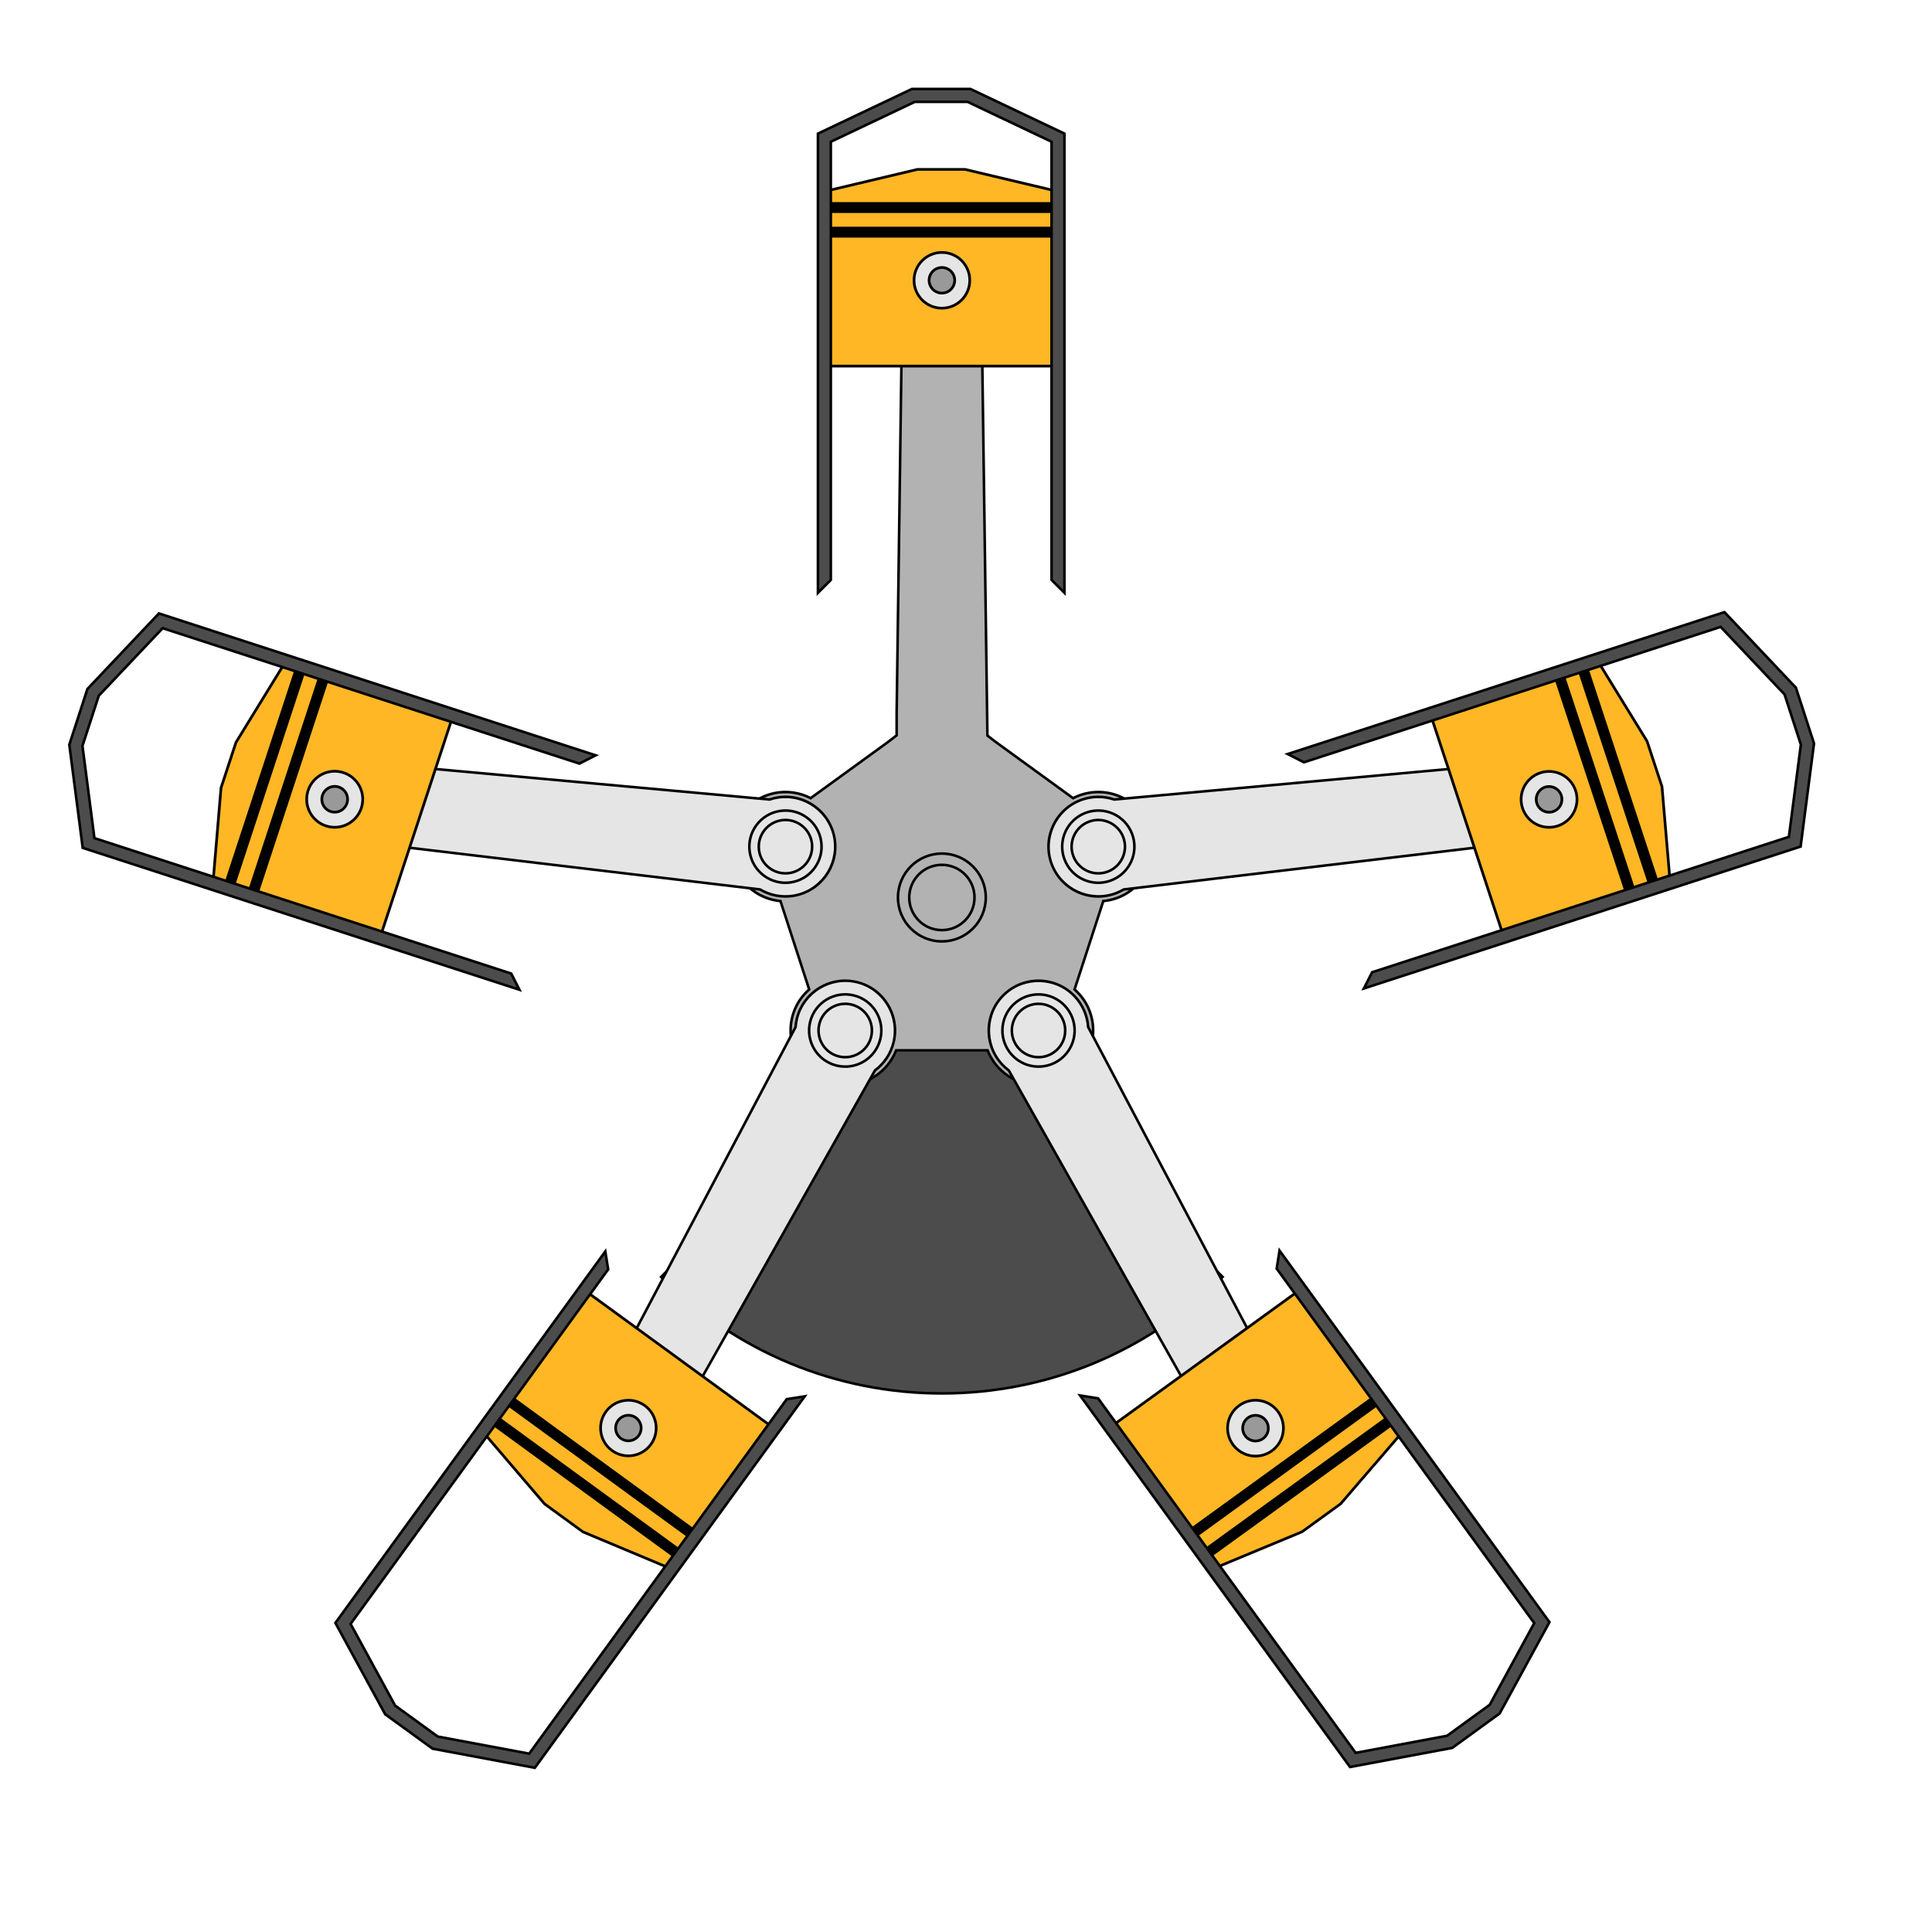 <?xml version="1.0" encoding="UTF-8"?>
<!DOCTYPE svg PUBLIC "-//W3C//DTD SVG 1.1//EN" "http://www.w3.org/Graphics/SVG/1.1/DTD/svg11.dtd">
<!-- Creator: CorelDRAW -->
<svg xmlns="http://www.w3.org/2000/svg" xml:space="preserve" width="100%" height="100%" style="shape-rendering:geometricPrecision; text-rendering:geometricPrecision; image-rendering:optimizeQuality; fill-rule:evenodd; clip-rule:evenodd"
viewBox="0 0 1500 1500"
 xmlns:xlink="http://www.w3.org/1999/xlink">
 <defs>
  <style type="text/css">
   <![CDATA[
    .str0 {stroke:#1F1A17;stroke-width:0.762}
    .fil3 {fill:none}
    .fil0 {fill:black}
    .fil1 {fill:#4C4C4C}
    .fil5 {fill:#999999}
    .fil2 {fill:#B2B2B2}
    .fil6 {fill:#E5E5E5}
    .fil4 {fill:#FFB726}
   ]]>
  </style>
  <script type="text/javascript" xlink:href="star_engine.js" /> 
 </defs>
 <g id="圖層_x0020_2">
  <g id="crankshaft">
   <path id="_93780176" class="fil0" d="M784.033 824.018l166.629 167.404 -1.417 1.41c-58.092,57.826 -135.995,90.017 -217.978,90.017 -81.983,0 -159.886,-32.191 -217.978,-90.017l-1.417 -1.41 166.629 -167.404 0 -147.204c0,-29.137 23.629,-52.766 52.766,-52.766 29.137,0 52.766,23.629 52.766,52.766l0 147.204z"/>
   <path id="_93780104" class="fil1" d="M782.033 676.814l0 148.03 165.801 166.571c-55.521,55.266 -132.059,89.434 -216.567,89.434 -84.508,0 -161.046,-34.168 -216.567,-89.434l165.801 -166.571 0 -148.03c0,-28.033 22.733,-50.766 50.766,-50.766 28.033,0 50.766,22.733 50.766,50.766z"/>
   <path id="_93780032" class="fil0" d="M731.267 755.534c10.11,0 18.308,8.198 18.308,18.308 0,10.11 -8.198,18.308 -18.308,18.308 -10.11,0 -18.308,-8.198 -18.308,-18.308 0,-10.11 8.198,-18.308 18.308,-18.308zm0 -19.475c20.863,0 37.783,16.919 37.783,37.783 0,20.863 -16.92,37.783 -37.783,37.783 -20.864,0 -37.783,-16.92 -37.783,-37.783 0,-20.864 16.919,-37.783 37.783,-37.783zm0 17.475c11.214,0 20.308,9.094 20.308,20.308 0,11.214 -9.094,20.308 -20.308,20.308 -11.214,0 -20.308,-9.094 -20.308,-20.308 0,-11.214 9.094,-20.308 20.308,-20.308zm0 -15.475c-19.76,0 -35.783,16.023 -35.783,35.783 0,19.76 16.023,35.783 35.783,35.783 19.759,0 35.783,-16.024 35.783,-35.783 0,-19.76 -16.023,-35.783 -35.783,-35.783z"/>
   <g id="rod_m">
    <path id="_93779960" class="fil0" d="M857.338 700.509l-21.905 67.383c9.119,8.256 14.284,19.886 14.284,32.189 0,23.972 -19.44,43.412 -43.412,43.412 -17.652,0 -33.543,-10.694 -40.209,-27.033l0 -0.001 -69.656 0.001c-6.666,16.341 -22.56,27.033 -40.212,27.033 -23.972,0 -43.412,-19.44 -43.412,-43.412 0,-12.303 5.168,-23.931 14.286,-32.188l-21.908 -67.385c-22.043,-2.339 -38.783,-21.008 -38.783,-43.165 0,-23.972 19.44,-43.412 43.412,-43.412 6.769,0 13.421,1.561 19.47,4.602l59.994 -43.572 5.869 -4.555 0 -17.196 4.318 -314.545c-2.446,-3.619 -4.25,-7.629 -5.344,-11.857 -5.278,-20.341 7.154,-41.499 27.497,-46.775 20.343,-5.288 41.504,7.164 46.78,27.506 2.773,10.688 0.825,21.951 -5.347,31.103l4.556 331.948 5.609 4.354 60.019 43.591c6.049,-3.042 12.696,-4.603 19.466,-4.603 23.972,0 43.412,19.44 43.412,43.412 0,22.158 -16.74,40.826 -38.784,43.165l0 0z"/>
    <path id="_93779888" class="fil2" d="M852.71 615.932c-6.462,0 -12.794,1.486 -18.568,4.39l-1.089 0.547 -61.016 -44.316 -6.408 -4.973 -0.252 -18.372 -4.325 -315.165 0.35 -0.519c5.85,-8.674 7.699,-19.346 5.069,-29.483 -5.02,-19.355 -24.984,-31.104 -44.341,-26.072 -19.357,5.02 -31.087,24.981 -26.064,44.337 1.038,4.011 2.745,7.807 5.065,11.24l0.351 0.52 -4.326 315.165 0 18.155 -6.656 5.165 -61.017 44.316 -1.088 -0.547c-5.774,-2.903 -12.111,-4.389 -18.572,-4.389 -22.868,0 -41.412,18.544 -41.412,41.412 0,21.146 15.978,38.946 36.994,41.176l1.29 0.137 22.709 69.85 -0.959 0.869c-8.698,7.877 -13.629,18.964 -13.629,30.706 0,22.868 18.544,41.412 41.412,41.412 16.862,0 32.01,-10.221 38.36,-25.788l0.508 -1.245 72.344 -0.001 0.508 1.245c6.35,15.566 21.495,25.789 38.357,25.789 22.868,0 41.412,-18.544 41.412,-41.412 0,-11.742 -4.928,-22.831 -13.627,-30.707l-0.96 -0.87 22.707 -69.847 1.29 -0.137c21.016,-2.23 36.995,-20.029 36.995,-41.176 0,-22.868 -18.544,-41.412 -41.412,-41.412z"/>
    <path id="_93779816" class="fil0" d="M731.267 663.696c-18.271,0 -33.104,14.833 -33.104,33.104 0,18.271 14.833,33.103 33.104,33.103 18.271,0 33.103,-14.832 33.103,-33.103 0,-18.271 -14.832,-33.104 -33.103,-33.104zm0 6.763c14.547,0 26.341,11.794 26.341,26.341 0,14.547 -11.794,26.341 -26.341,26.341 -14.547,0 -26.341,-11.794 -26.341,-26.341 0,-14.547 11.794,-26.341 26.341,-26.341zm0 -8.763c19.375,0 35.103,15.729 35.103,35.104 0,19.375 -15.728,35.103 -35.103,35.103 -19.375,0 -35.104,-15.728 -35.104,-35.103 0,-19.375 15.729,-35.104 35.104,-35.104zm0 10.763c13.443,0 24.341,10.898 24.341,24.341 0,13.443 -10.898,24.341 -24.341,24.341 -13.443,0 -24.341,-10.898 -24.341,-24.341 0,-13.443 10.898,-24.341 24.341,-24.341z"/>
    <line id="rod_m_line" class="fil3" x1="731.267" y1="217.173" x2="731.267" y2= "696.8" />
    <g id="piston_m">
     <polygon id="_93779624" class="fil0" points="641.908,285.259 819.566,285.259 819.566,147.142 749.319,130.466 712.155,130.466 641.908,147.142 "/>
     <path id="_93779552" class="fil4" d="M644.005 283.161l0 -98.664 173.464 0 0 98.664 -173.464 0zm0 -107.113l0 -10.673 173.464 0 0 10.673 -173.464 0zm0 -19.122l0 -8.125 68.395 -16.237 36.674 0 68.395 16.237 0 8.125 -173.464 0z"/>
     <path id="_93779480" class="fil0" d="M731.293 240.307c12.527,0 22.68,-10.152 22.68,-22.679 0,-12.528 -10.153,-22.68 -22.68,-22.68 -12.527,0 -22.68,10.152 -22.68,22.68 0,12.527 10.153,22.679 22.68,22.679z"/>
     <path id="_93779408" class="fil5" d="M731.293 226.522c4.913,0 8.894,-3.982 8.894,-8.894 0,-4.913 -3.981,-8.894 -8.894,-8.894 -4.913,0 -8.894,3.981 -8.894,8.894 0,4.912 3.981,8.894 8.894,8.894z"/>
     <path id="_93779336" class="fil6" d="M731.293 238.21c-11.369,0 -20.582,-9.213 -20.582,-20.582 0,-11.37 9.213,-20.583 20.582,-20.583 11.369,0 20.582,9.213 20.582,20.583 0,11.369 -9.213,20.582 -20.582,20.582zm0 -9.591c6.07,0 10.992,-4.921 10.992,-10.991 0,-6.071 -4.922,-10.992 -10.992,-10.992 -6.071,0 -10.992,4.921 -10.992,10.992 0,6.07 4.921,10.991 10.992,10.991z"/>
    </g>
    <g id="rod_4">
     <path id="_93779192" class="fil0" d="M284.458 591.18l312.852 28.545c2.121,-0.702 4.33,-1.239 6.614,-1.584 21.655,-3.255 41.839,11.664 45.1,33.303 3.256,21.655 -11.664,41.839 -33.302,45.1 -9.331,1.402 -18.39,-0.574 -25.938,-5.004l-311.948 -37.12c-3.755,2.001 -7.905,3.41 -12.353,4.075 -20.952,3.15 -40.497,-11.277 -43.643,-32.236 -3.159,-20.952 11.286,-40.5 32.244,-43.648 11.325,-1.701 22.237,1.741 30.374,8.569z"/>
     <path id="_93758608" class="fil6" d="M283.173 592.712c-8.015,-6.725 -18.435,-9.679 -28.792,-8.123 -19.773,2.97 -33.545,21.596 -30.563,41.373 2.969,19.776 21.595,33.528 41.369,30.556 4.098,-0.614 8.052,-1.914 11.708,-3.863l0.554 -0.295 312.987 37.244 0.36 0.212c7.434,4.362 16.103,6.031 24.628,4.75 20.462,-3.084 34.699,-22.36 31.622,-42.824 -3.084,-20.463 -22.359,-34.7 -42.824,-31.623 -2.133,0.321 -4.236,0.826 -6.283,1.505l-0.396 0.13 -313.89 -28.64 -0.48 -0.402zm322.624 37.889c-14.762,2.218 -24.943,15.995 -22.715,30.768 2.217,14.761 15.994,24.943 30.767,22.715 14.762,-2.217 24.943,-15.995 22.715,-30.767 -2.217,-14.762 -15.994,-24.944 -30.767,-22.716zm0.795 5.261c11.861,-1.78 22.926,6.392 24.711,18.25 1.78,11.861 -6.392,22.925 -18.25,24.711 -11.861,1.78 -22.925,-6.392 -24.71,-18.25 -1.78,-11.861 6.392,-22.925 18.249,-24.711zm0.292 1.982c10.766,-1.611 20.818,5.798 22.438,16.56 1.61,10.766 -5.799,20.817 -16.56,22.438 -10.766,1.61 -20.818,-5.799 -22.438,-16.56 -1.611,-10.767 5.799,-20.818 16.56,-22.438zm-1.372 -9.226c15.854,-2.383 30.642,8.548 33.036,24.413 2.383,15.854 -8.549,30.643 -24.414,33.037 -15.854,2.383 -30.642,-8.549 -33.036,-24.414 -2.383,-15.854 8.549,-30.642 24.414,-33.036z"/>
     <line id="rod_4_line" class="fil3" x1="259.784" y1="620.555" x2="609.823" y2= "657.343" />
     <g id="piston_4">
      <polygon id="_93758416" class="fil0" points="296.421,727.192 352.203,557.44 220.233,514.075 182.242,575.959 170.573,611.47 164.451,683.826 "/>
      <path id="_93758344" class="fil4" d="M295.076 724.529l-94.274 -30.978 54.464 -165.743 94.274 30.978 -54.464 165.743zm-102.347 -33.631l-10.198 -3.351 54.464 -165.743 10.198 3.351 -54.464 165.743zm-18.271 -6.004l-7.764 -2.551 5.961 -70.449 11.514 -35.041 36.989 -60.254 7.764 2.552 -54.464 165.743z"/>
      <path id="_93758272" class="fil0" d="M281.535 627.671c3.934,-11.969 -2.579,-24.858 -14.549,-28.791 -11.97,-3.933 -24.858,2.58 -28.792,14.549 -3.933,11.97 2.58,24.859 14.55,28.792 11.97,3.933 24.858,-2.58 28.791,-14.55z"/>
      <path id="_93758200" class="fil5" d="M268.363 623.343c1.543,-4.694 -1.012,-9.748 -5.706,-11.291 -4.694,-1.542 -9.748,1.012 -11.29,5.706 -1.543,4.694 1.011,9.748 5.705,11.291 4.694,1.542 9.749,-1.012 11.291,-5.706z"/>
      <path id="_93758128" class="fil6" d="M279.531 627.013c-3.57,10.863 -15.265,16.773 -26.129,13.204 -10.863,-3.57 -16.773,-15.266 -13.203,-26.129 3.569,-10.863 15.265,-16.774 26.128,-13.204 10.864,3.57 16.774,15.265 13.204,26.129zm-9.164 -3.011c1.906,-5.801 -1.251,-12.048 -7.051,-13.954 -5.8,-1.906 -12.048,1.251 -13.954,7.051 -1.906,5.801 1.251,12.048 7.052,13.954 5.8,1.906 12.047,-1.251 13.953,-7.051z"/>
     </g>
    </g>
    <g id="rod_3">
     <path id="_93757960" class="fil0" d="M470.07 1075.01l146.621 -277.837c0.168,-2.228 0.521,-4.474 1.081,-6.714 5.32,-21.242 26.852,-34.14 48.081,-28.832 21.243,5.319 34.14,26.852 28.832,48.081 -2.292,9.153 -7.599,16.756 -14.59,22.021l-154.19 273.706c0.403,4.235 0.109,8.608 -0.987,12.97 -5.147,20.552 -25.979,33.049 -46.537,27.897 -20.556,-5.139 -33.049,-25.988 -27.897,-46.546 2.782,-11.109 10.155,-19.859 19.586,-24.746z"/>
     <path id="_93757888" class="fil6" d="M470.991 1076.78c-9.289,4.814 -16.023,13.298 -18.567,23.457 -4.861,19.396 7.04,39.269 26.444,44.12 19.397,4.861 39.253,-7.046 44.111,-26.444 1.009,-4.019 1.328,-8.169 0.935,-12.293l-0.059 -0.625 154.703 -274.617 0.334 -0.251c6.885,-5.187 11.758,-12.548 13.853,-20.91 5.019,-20.075 -7.302,-40.628 -27.377,-45.655 -20.076,-5.019 -40.628,7.302 -45.655,27.377 -0.524,2.093 -0.866,4.228 -1.027,6.378l-0.031 0.416 -147.109 278.759 -0.555 0.288zm159.004 -283.265c-3.628,14.479 5.176,29.175 19.67,32.797 14.48,3.628 29.176,-5.176 32.798,-19.67 3.628,-14.48 -5.177,-29.176 -19.671,-32.798 -14.479,-3.628 -29.175,5.177 -32.797,19.671zm5.162 1.288c2.917,-11.634 14.714,-18.706 26.347,-15.796 11.634,2.916 18.707,14.714 15.796,26.347 -2.916,11.634 -14.714,18.706 -26.347,15.796 -11.633,-2.917 -18.706,-14.714 -15.796,-26.347zm1.941 0.492c2.652,-10.558 13.356,-16.989 23.914,-14.347 10.558,2.652 16.989,13.356 14.347,23.913 -2.652,10.558 -13.356,16.989 -23.913,14.348 -10.558,-2.652 -16.989,-13.356 -14.348,-23.914zm-9.044 -2.279c3.895,-15.552 19.671,-25.002 35.238,-21.113 15.551,3.895 25.001,19.672 21.112,35.238 -3.895,15.552 -19.672,25.001 -35.238,21.112 -15.552,-3.895 -25.001,-19.671 -21.112,-35.237z"/>
     <line id="rod_3_line" class="fil3" x1="487.702" y1="1109.08" x2="656.229" y2= "800.081" />
     <g id="piston_3">
      <polygon id="_93757696" class="fil0" points="599.7,1106.74 456.453,1002.32 375.269,1113.68 422.108,1168.42 452.073,1190.26 518.516,1218.11 "/>
      <path id="_93757624" class="fil4" d="M596.776 1107.2l-57.994 79.553 -139.865 -101.96 57.994 -79.553 139.865 101.96zm-62.961 86.366l-6.273 8.606 -139.865 -101.96 6.274 -8.606 139.864 101.96zm-11.239 15.418l-4.776 6.552 -64.692 -27.11 -29.57 -21.556 -45.603 -53.294 4.776 -6.552 139.865 101.96z"/>
      <path id="_93757552" class="fil0" d="M501.206 1090.45c-10.101,-7.363 -24.255,-5.144 -31.618,4.956 -7.363,10.101 -5.145,24.255 4.956,31.618 10.101,7.364 24.255,5.145 31.618,-4.956 7.363,-10.1 5.145,-24.254 -4.956,-31.618z"/>
      <path id="_93757480" class="fil5" d="M493.103 1101.57c-3.961,-2.888 -9.512,-2.018 -12.399,1.944 -2.888,3.961 -2.018,9.511 1.943,12.399 3.961,2.887 9.512,2.017 12.399,-1.944 2.888,-3.961 2.018,-9.511 -1.943,-12.399z"/>
      <path id="_93757408" class="fil6" d="M499.973 1092.14c9.167,6.683 11.18,19.526 4.498,28.693 -6.683,9.167 -19.527,11.181 -28.694,4.498 -9.167,-6.683 -11.18,-19.526 -4.498,-28.694 6.683,-9.167 19.527,-11.18 28.694,-4.497zm-5.637 7.733c-4.895,-3.569 -11.755,-2.493 -15.324,2.402 -3.568,4.894 -2.493,11.755 2.402,15.323 4.895,3.568 11.755,2.493 15.324,-2.402 3.568,-4.895 2.493,-11.755 -2.402,-15.323z"/>
     </g>
    </g>
    <g id="rod_2">
     <path id="_93757240" class="fil0" d="M936.726 1105.42l-154.267 -273.666c-1.783,-1.347 -3.48,-2.859 -5.061,-4.543 -14.983,-15.97 -14.174,-41.057 1.78,-56.035 15.97,-14.983 41.056,-14.174 56.034,1.78 6.456,6.881 9.977,15.459 10.621,24.187l146.696 277.794c3.779,1.953 7.297,4.568 10.372,7.85 14.496,15.452 13.729,39.733 -1.73,54.23 -15.447,14.504 -39.74,13.725 -54.239,-1.734 -7.835,-8.352 -11.202,-19.288 -10.206,-29.863z"/>
     <path id="_93757168" class="fil6" d="M938.717 1105.61c-0.98,10.416 2.509,20.67 9.674,28.308 13.679,14.584 36.831,15.334 51.412,1.644 14.586,-13.68 15.32,-36.821 1.638,-51.405 -2.832,-3.023 -6.149,-5.538 -9.83,-7.44l-0.557 -0.288 -147.185 -278.719 -0.031 -0.416c-0.634,-8.597 -4.186,-16.679 -10.084,-22.966 -14.164,-15.087 -38.115,-15.85 -53.207,-1.69 -15.087,14.164 -15.85,38.115 -1.691,53.207 1.476,1.573 3.087,3.016 4.808,4.315l0.332 0.252 154.779 274.575 -0.058 0.623zm-152.13 -287.017c10.212,10.888 27.335,11.439 38.225,1.211 10.888,-10.211 11.438,-27.334 1.211,-38.224 -10.212,-10.888 -27.334,-11.439 -38.225,-1.212 -10.887,10.212 -11.438,27.335 -1.211,38.225zm3.878 -3.643c-8.204,-8.75 -7.766,-22.498 0.977,-30.704 8.749,-8.204 22.497,-7.766 30.704,0.977 8.204,8.749 7.766,22.498 -0.978,30.704 -8.749,8.204 -22.497,7.766 -30.703,-0.977zm1.464 -1.366c-7.442,-7.945 -7.056,-20.426 0.879,-27.873 7.944,-7.443 20.426,-7.057 27.873,0.878 7.443,7.945 7.057,20.426 -0.878,27.873 -7.945,7.443 -20.426,7.057 -27.874,-0.878zm-6.812 6.371c-10.969,-11.692 -10.376,-30.073 1.32,-41.057 11.692,-10.969 30.072,-10.376 41.057,1.32 10.968,11.692 10.375,30.073 -1.32,41.057 -11.692,10.969 -30.073,10.375 -41.057,-1.32z"/>
     <line id="rod_2_line" class="fil3" x1="974.918" y1="1109.03" x2="806.305" y2= "800.081" />
     <g id="piston_2">
      <polygon id="_93756976" class="fil0" points="1007.56,1001.34 863.321,1105.85 944.566,1217.98 1011.41,1190.2 1041.58,1168.34 1088.81,1113.48 "/>
      <path id="_93756904" class="fil4" d="M1007.1 1004.28l58.037 80.106 -140.836 102.037 -58.038 -80.107 140.837 -102.036zm63.007 86.966l6.279 8.666 -140.837 102.036 -6.278 -8.665 140.836 -102.037zm11.249 15.526l4.779 6.597 -45.979 53.415 -29.776 21.572 -65.081 27.049 -4.78 -6.597 140.837 -102.036z"/>
      <path id="_93756832" class="fil0" d="M961.433 1090.42c-10.171,7.369 -12.442,21.584 -5.073,31.755 7.369,10.171 21.584,12.442 31.755,5.073 10.171,-7.368 12.442,-21.584 5.073,-31.755 -7.369,-10.17 -21.584,-12.441 -31.755,-5.073z"/>
      <path id="_93756760" class="fil5" d="M969.543 1101.61c-3.989,2.89 -4.88,8.465 -1.99,12.453 2.89,3.989 8.464,4.879 12.453,1.99 3.989,-2.89 4.879,-8.465 1.99,-12.453 -2.89,-3.989 -8.465,-4.88 -12.453,-1.99z"/>
      <path id="_93756688" class="fil6" d="M962.667 1092.12c9.231,-6.688 22.13,-4.627 28.818,4.603 6.688,9.231 4.627,22.131 -4.604,28.818 -9.23,6.688 -22.13,4.627 -28.818,-4.603 -6.687,-9.231 -4.627,-22.131 4.604,-28.818zm5.642 7.786c-4.929,3.571 -6.03,10.461 -2.459,15.39 3.571,4.929 10.461,6.03 15.39,2.459 4.929,-3.571 6.03,-10.461 2.459,-15.39 -3.571,-4.929 -10.462,-6.03 -15.39,-2.459z"/>
     </g>
    </g>
    <g id="rod_1">
     <path id="_91491056" class="fil0" d="M1184.72 654.446l-311.954 37.095c-1.929,1.127 -3.978,2.112 -6.14,2.923 -20.506,7.685 -43.35,-2.714 -51.037,-23.202 -7.684,-20.506 2.715,-43.35 23.203,-51.037 8.835,-3.311 18.107,-3.26 26.411,-0.496l312.852 -28.519c3.257,-2.737 7.023,-4.978 11.236,-6.553 19.84,-7.435 41.956,2.615 49.39,22.462 7.444,19.838 -2.623,41.961 -22.47,49.396 -10.724,4.018 -22.113,2.918 -31.491,-2.069z"/>
     <path id="_91490984" class="fil6" d="M1185.66 652.68c9.237,4.912 20.044,5.636 29.851,1.962 18.725,-7.014 28.324,-28.096 21.298,-46.822 -7.014,-18.726 -28.091,-28.307 -46.817,-21.29 -3.88,1.451 -7.477,3.545 -10.649,6.211l-0.481 0.403 -313.893 28.615 -0.396 -0.133c-8.179,-2.721 -17.005,-2.553 -25.078,0.472 -19.374,7.269 -29.294,29.083 -22.032,48.461 7.27,19.375 29.083,29.295 48.461,22.032 2.02,-0.757 3.972,-1.688 5.833,-2.777l0.36 -0.21 312.99 -37.218 0.553 0.294zm-323.455 29.985c13.979,-5.236 21.075,-20.829 15.826,-34.816 -5.237,-13.978 -20.829,-21.075 -34.817,-15.825 -13.978,5.236 -21.075,20.829 -15.825,34.816 5.237,13.979 20.829,21.075 34.816,15.825zm-1.871 -4.98c-11.232,4.206 -23.753,-1.489 -27.964,-12.716 -4.206,-11.233 1.488,-23.754 12.716,-27.964 11.232,-4.207 23.753,1.488 27.964,12.716 4.206,11.232 -1.489,23.753 -12.716,27.964zm-0.697 -1.878c-10.197,3.813 -21.569,-1.346 -25.39,-11.535 -3.812,-10.197 1.346,-21.569 11.536,-25.39 10.196,-3.813 21.568,1.346 25.389,11.535 3.813,10.197 -1.345,21.569 -11.535,25.39zm3.26 8.739c-15.013,5.626 -31.75,-1.993 -37.389,-17.015 -5.626,-15.012 1.994,-31.75 17.015,-37.388 15.013,-5.626 31.75,1.994 37.389,17.015 5.625,15.012 -1.994,31.75 -17.015,37.388z"/>
     <line id="rod_1_line" class="fil3" x1="1202.75" y1="620.584" x2="852.71" y2= "657.345" />
     <g id="piston_1">
      <polygon id="_91490792" class="fil0" points="1110.21,556.681 1165.94,725.951 1297.54,682.624 1291.39,610.462 1279.73,575.053 1241.81,513.354 "/>
      <path id="_91490720" class="fil4" d="M1112.87 558.022l94.006 -30.951 54.415 165.273 -94.005 30.951 -54.416 -165.273zm102.056 -33.602l10.169 -3.348 54.416 165.273 -10.169 3.348 -54.416 -165.273zm18.22 -5.999l7.741 -2.549 36.926 60.073 11.504 34.941 5.986 70.26 -7.742 2.549 -54.415 -165.274z"/>
      <path id="_91490648" class="fil0" d="M1181.08 627.744c3.93,11.936 16.788,18.425 28.724,14.495 11.935,-3.93 18.424,-16.788 14.494,-28.724 -3.93,-11.936 -16.788,-18.424 -28.724,-14.494 -11.936,3.93 -18.424,16.788 -14.494,28.723z"/>
      <path id="_91490576" class="fil5" d="M1194.22 623.42c1.541,4.681 6.583,7.225 11.264,5.684 4.681,-1.541 7.225,-6.584 5.684,-11.264 -1.541,-4.681 -6.583,-7.225 -11.264,-5.684 -4.681,1.541 -7.225,6.583 -5.684,11.264z"/>
      <path id="_91490504" class="fil6" d="M1183.08 627.086c-3.566,-10.832 2.322,-22.5 13.154,-26.067 10.833,-3.566 22.501,2.322 26.067,13.154 3.567,10.833 -2.321,22.501 -13.153,26.067 -10.833,3.567 -22.501,-2.321 -26.068,-13.154zm9.138 -3.008c1.904,5.784 8.137,8.929 13.921,7.025 5.784,-1.905 8.929,-8.137 7.025,-13.921 -1.905,-5.784 -8.137,-8.929 -13.921,-7.025 -5.784,1.904 -8.929,8.137 -7.025,13.921z"/>
     </g>
    </g>
   </g>
  </g>
  <g id="_91489616">
   <polygon id="_91490288" class="fil0" points="634.043,462.683 634.043,103.097 707.77,68.083 753.704,68.083 827.431,103.097 827.431,462.683 815.431,450.683 815.431,110.683 750.999,80.083 710.475,80.083 646.043,110.683 646.043,450.683 "/>
   <polygon id="_91490216" class="fil1" points="636.043,457.855 636.043,104.361 708.221,70.083 753.253,70.083 825.431,104.361 825.431,457.855 817.431,449.855 817.431,109.419 751.45,78.083 710.024,78.083 644.043,109.419 644.043,449.855 "/>
   <polygon id="_91490144" class="fil0" points="405.293,770.154 63.307,659.036 52.789,578.097 66.984,534.412 123.067,475.113 465.054,586.231 449.933,593.936 126.573,488.87 77.561,540.692 65.038,579.233 74.23,649.967 397.589,755.033 "/>
   <polygon id="_91490072" class="fil1" points="401.32,766.76 65.127,657.524 54.831,578.287 68.746,535.459 123.651,477.406 459.844,586.641 449.763,591.778 125.989,486.577 75.798,539.645 62.996,579.044 72.409,651.479 396.183,756.679 "/>
   <polygon id="_91490000" class="fil0" points="997.153,585.223 1339.14,474.105 1395.22,533.404 1409.42,577.089 1398.9,658.028 1056.91,769.146 1064.62,754.025 1387.98,648.959 1397.17,578.225 1384.65,539.684 1335.63,487.862 1012.27,592.928 "/>
   <polygon id="_91489928" class="fil1" points="1002.36,585.633 1338.56,476.398 1393.46,534.45 1407.38,577.278 1397.08,656.516 1060.89,765.752 1066.02,755.671 1389.8,650.471 1399.21,578.036 1386.41,538.637 1336.22,485.569 1012.44,590.77 "/>
   <polygon id="_91489856" class="fil0" points="627.028,1082.72 415.669,1373.63 335.442,1358.62 298.28,1331.63 259.215,1259.96 470.574,969.051 473.229,985.813 273.382,1260.88 307.522,1323.51 340.307,1347.33 410.42,1360.44 610.267,1085.38 "/>
   <polygon id="_91489784" class="fil1" points="622.572,1085.45 414.794,1371.43 336.252,1356.74 299.821,1330.27 261.576,1260.12 469.354,974.133 471.124,985.307 271.021,1260.73 305.982,1324.86 339.496,1349.21 411.295,1362.64 611.398,1087.22 "/>
   <polygon id="_91489712" class="fil0" points="992.818,968.428 1204.18,1259.34 1165.11,1331 1127.95,1358 1047.72,1373.01 836.363,1082.1 853.125,1084.75 1052.97,1359.82 1123.09,1346.7 1155.87,1322.88 1190.01,1260.26 990.163,985.19 "/>
   <polygon id="_91489640" class="fil1" points="994.037,973.51 1201.82,1259.49 1163.57,1329.65 1127.14,1356.12 1048.6,1370.81 840.819,1084.83 851.994,1086.6 1052.1,1362.02 1123.9,1348.59 1157.41,1324.24 1192.37,1260.1 992.267,984.684 "/>
  </g>
  <line id="center" class="fil3 str0" x1="731.267" y1="773.842" x2="731.267" y2= "773.842" />
 </g>
</svg>
